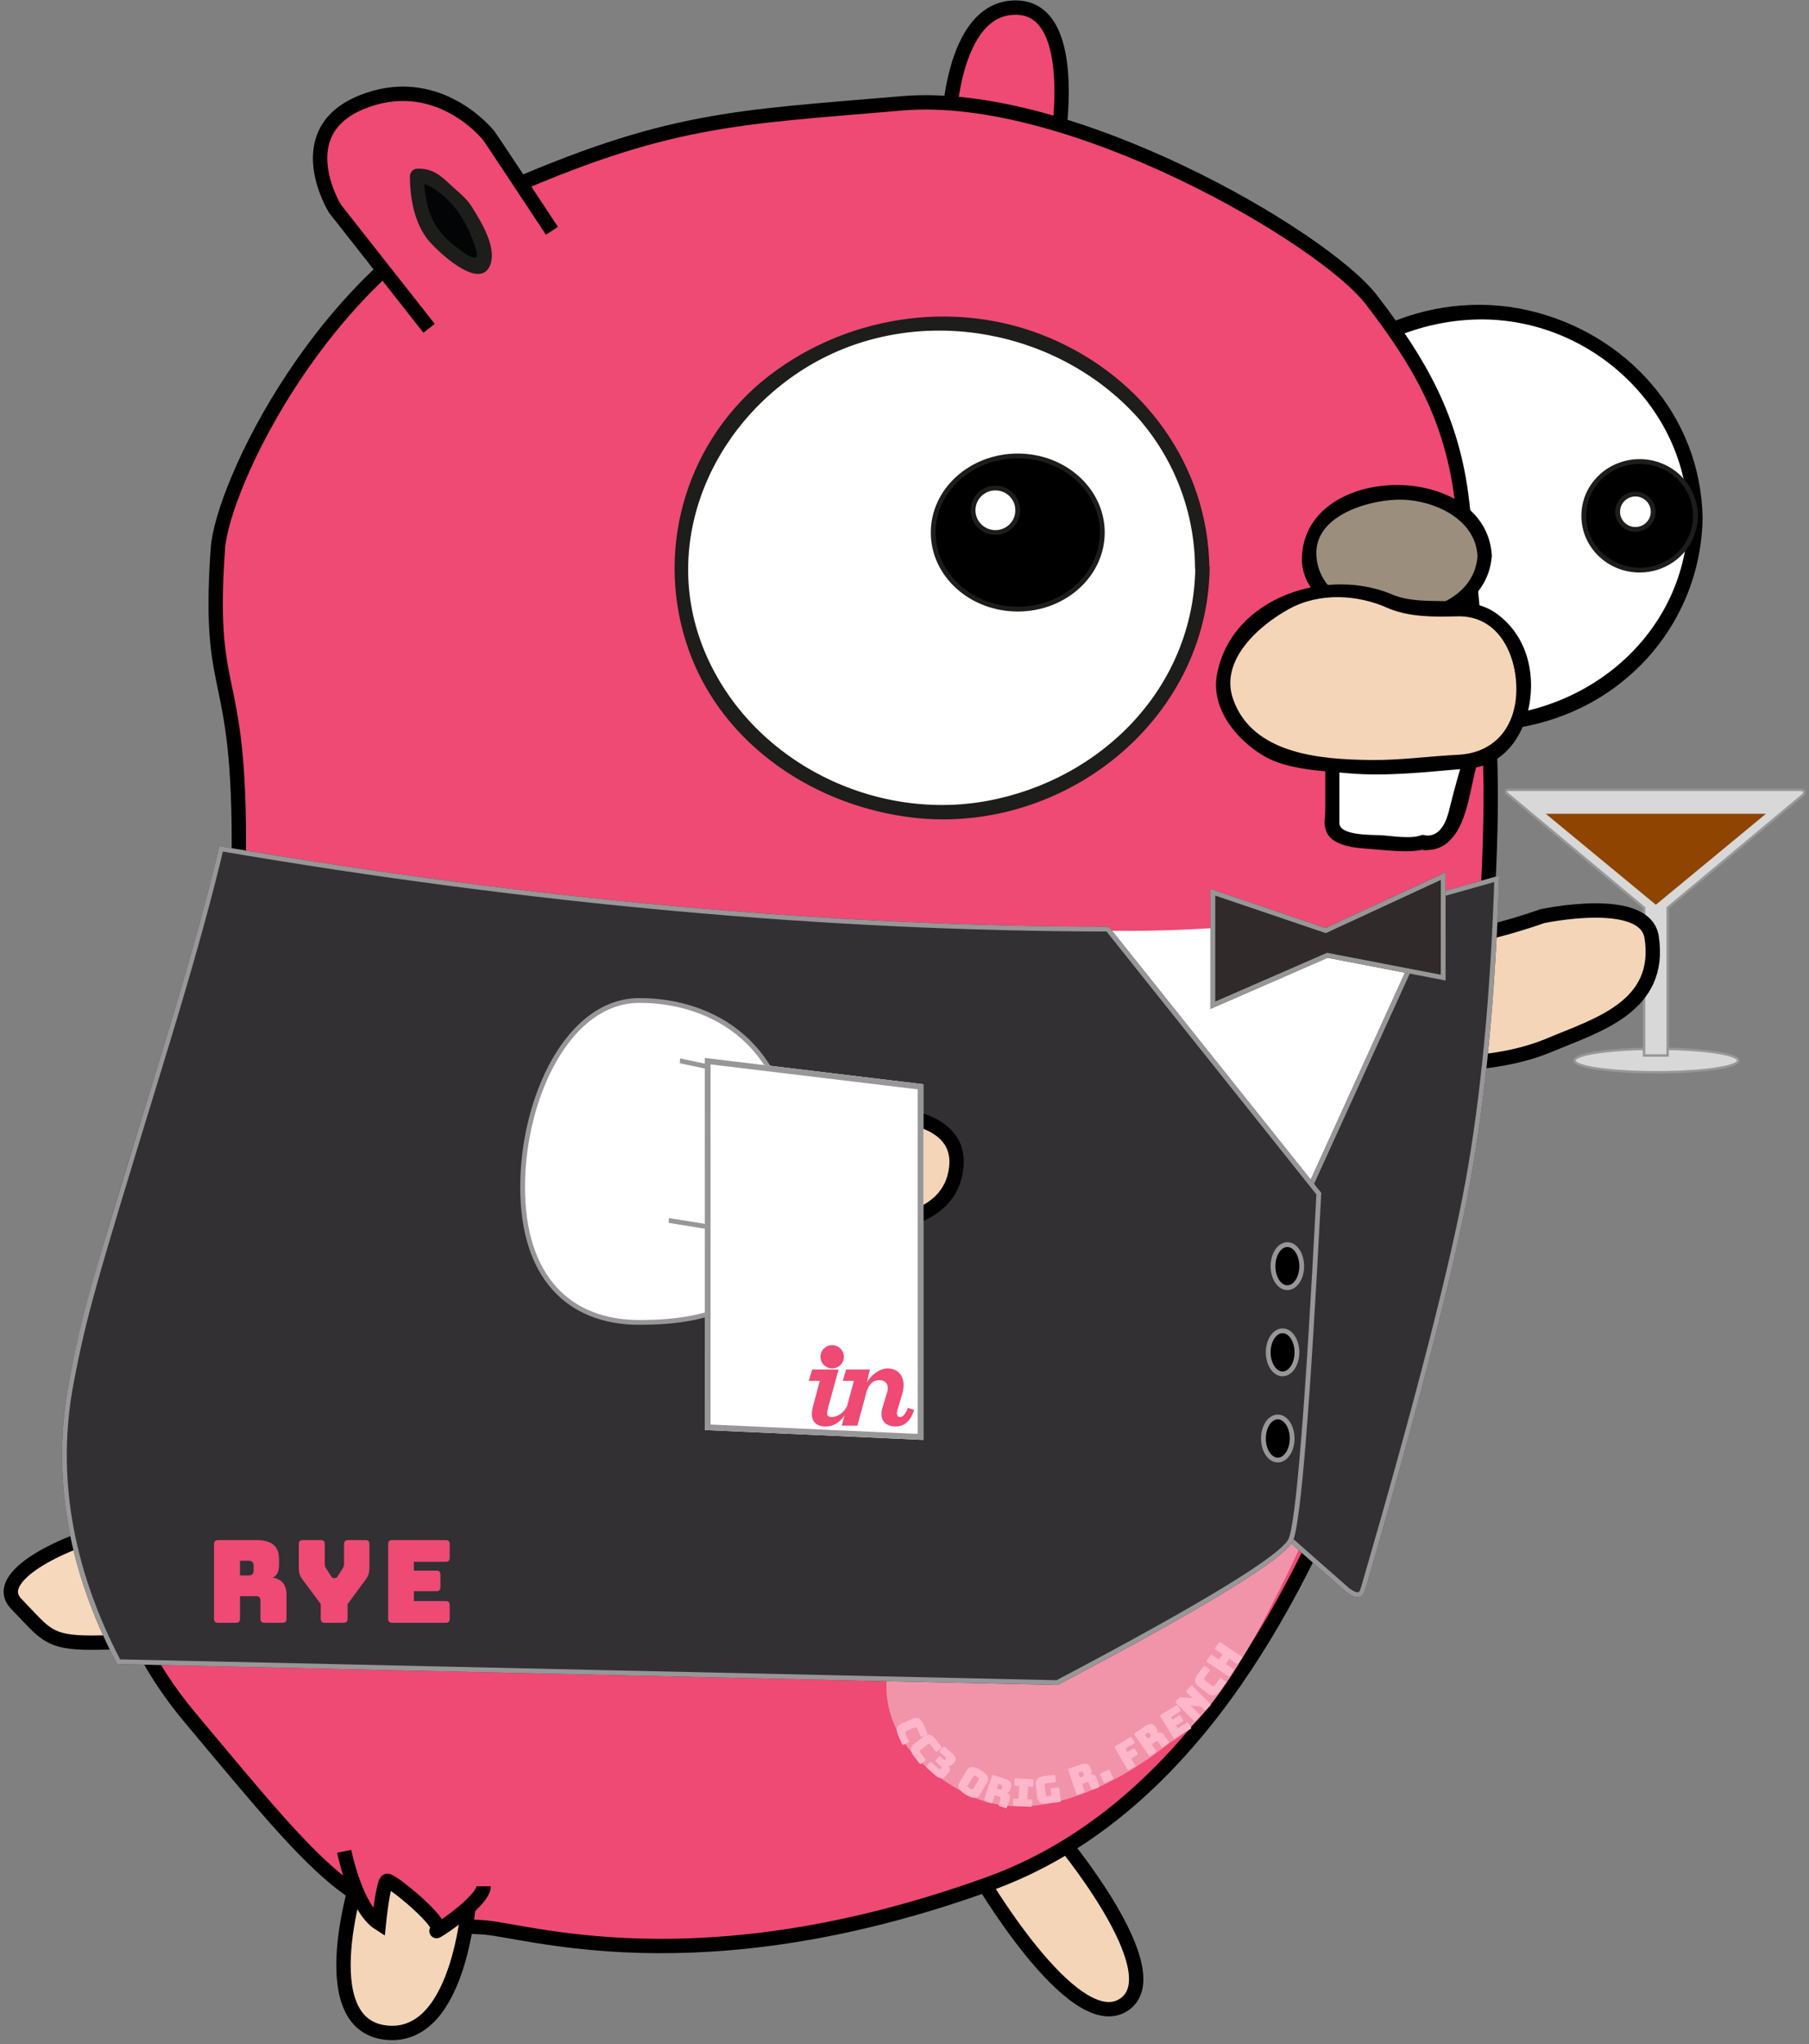 <?xml version="1.0" encoding="UTF-8" standalone="no"?>
<svg width="378px" height="427px" viewBox="0 0 378 427" version="1.1" xmlns="http://www.w3.org/2000/svg" xmlns:xlink="http://www.w3.org/1999/xlink">
    <rect x="0" y="0" width="378" height="427" fill="#808080" stroke="none"/>
    <!-- Generator: Sketch 49.3 (51167) - http://www.bohemiancoding.com/sketch -->
    <title>Gopher flip</title>
    <desc>Created with Sketch.</desc>
    <defs>
        <path d="M0.723,6.917 L12.746,10.312 L40.374,70.997 L45.52,145.286 L32.754,156.513 C31.579,157.395 30.672,157.755 30.034,157.591 C29.077,157.346 28.881,156.693 28.513,155.427 C17.181,116.429 9.943,88.285 6.801,70.997 C3.556,53.146 1.53,31.786 0.723,6.917 Z" id="path-1"></path>
        <path d="M82.303,17.594 C140.976,17.517 202.935,11.903 268.179,0.751 C277.214,38.894 293.974,83.377 299.568,112.594 C303.297,132.072 299.948,151.749 289.523,171.625 L93,176 C61.821,159.583 45.427,149.53 43.817,145.841 C42.208,142.152 40.24,117.936 37.914,73.191 L82.303,17.594 Z" id="path-2"></path>
        <polygon id="path-3" points="11 8 36.845 17.826 60.25 8.012 62 33 36.845 24.061 12.577 30.524"></polygon>
        <polygon id="path-4" points="64.939 3.998 63.767 39.615 31.054 38.539 30.594 5.015"></polygon>
        <polygon id="path-5" points="1.997 1.579 47.717 1.25 51.794 78.872 5.885 75.77"></polygon>
    </defs>
    <g id="Page-1" stroke="none" stroke-width="1" fill="none" fill-rule="evenodd">
        <g id="Gopher-flip" transform="translate(0, 1)">
            <g id="glass" transform="translate(346, 193) scale(-1, 1) translate(-346, -193) translate(314, 163)">
                <ellipse id="Oval-2" stroke="#979797" stroke-width="0.5" fill="#D8D8D8" cx="31.885" cy="57.542" rx="17.115" ry="2.458"></ellipse>
                <path d="M29.538,25.637 L1.219,2.017 C0.996,1.761 0.938,1.528 1.045,1.318 C1.153,1.109 1.385,1.003 1.741,1 L62.413,1 C62.863,0.955 63.145,1.026 63.26,1.212 C63.375,1.399 63.291,1.603 63.009,1.827 L34.462,25.637 L34.462,56.488 L29.538,56.488 L29.538,25.637 Z" id="Combined-Shape" stroke="#979797" stroke-width="0.5" fill="#D8D8D8"></path>
                <polygon id="Triangle-3" fill="#8F4401" transform="translate(32, 15.5) scale(1, -1) translate(-32, -15.5) " points="32 6 55 25 9 25"></polygon>
            </g>
            <path d="M302.236,221.114 C302.236,221.114 313.746,221.524 323.726,217.334 C333.706,213.144 347.376,209.334 345.116,194.754 C343.726,185.754 322.196,190.404 322.196,190.404 C322.196,190.404 306.426,196.204 295.926,195.614" id="Hand_1" stroke="#000000" stroke-width="3" fill="#F4D5B8" fill-rule="nonzero"></path>
            <path d="M198.156,26.584 C198.156,26.584 198.406,0.334 212.406,0.584 C226.406,0.834 220.656,31.084 220.656,31.084" id="Ear_1" stroke="#000000" stroke-width="3" fill="#EE4A73" fill-rule="nonzero"></path>
            <path d="M204.356,390.414 C204.356,390.414 224.106,424.534 234.726,417.854 C245.346,411.174 221.036,382.374 221.036,382.374" id="Leg_1" stroke="#000000" stroke-width="3" fill="#F4D5B8" fill-rule="nonzero"></path>
            <path d="M42.156,320.824 C28.906,319.324 28.906,317.574 22.156,319.324 C15.406,321.074 -2.844,332.324 4.156,337.574 C11.156,342.824 11.906,344.574 21.156,343.074 C30.406,341.574 49.656,337.324 49.656,337.324" id="Tail" stroke="#000000" stroke-width="3" fill="#F6D8BC" fill-rule="nonzero" transform="translate(26.12, 331.091) rotate(9) translate(-26.12, -331.091) "></path>
            <g id="Eye_R" transform="translate(262.096, 62.024)" fill-rule="nonzero">
                <ellipse id="Oval" fill="#FFFFFF" cx="46.87" cy="45.21" rx="45.3" ry="43"></ellipse>
                <path d="M90.67,45.21 C90.28,69.03 70.04,86.37 46.87,86.71 C23.7,87.05 3.45,68.52 3.07,45.21 C2.68,21.39 24.3,4.04 46.87,3.71 C70.04,3.37 90.29,21.9 90.67,45.21 C90.67,47.14 93.67,47.15 93.67,45.21 C93.32,23.73 77.72,6.42 57.07,1.77 C36.21,-2.92 13.96,7.47 4.37,26.53 C-5.13,45.42 1.84,67.75 18.07,80.28 C34.92,93.28 60.6,92.68 77,79.28 C87.336,70.99 93.446,58.528 93.67,45.28 C93.7,43.28 90.7,43.28 90.67,45.21 Z" id="Shape" fill="#000000"></path>
                <ellipse id="Oval" stroke="#1D1D1B" fill="#000000" cx="80.51" cy="44.73" rx="11.67" ry="11.34"></ellipse>
                <ellipse id="Oval" stroke="#1D1D1B" fill="#FFFFFF" cx="79.63" cy="43.88" rx="3.71" ry="3.69"></ellipse>
            </g>
            <path d="M45.526,113.584 C46.436,100.584 67.526,55.584 103.526,39.584 C139.526,23.584 153.526,23.584 188.526,20.584 C223.526,17.584 276.526,48.584 286.526,61.584 C296.526,74.584 303.526,86.384 305.526,103.984 C307.526,121.584 307.526,129.584 310.526,147.584 C313.526,165.584 309.526,234.584 298.526,260.584 C291.256,277.774 280.046,320.324 255.646,353.584 C243.146,370.584 227.186,385.174 206.526,392.584 C145.526,414.584 109.526,401.944 100.526,401.584 C74.626,400.584 69.256,393.114 39.526,357.584 C21.526,336.084 18.666,310.344 18.666,292.334 C18.666,270.464 48.666,218.584 49.666,188.584 C51.436,135.224 43.056,148.914 45.526,113.584 Z" id="Body" stroke="#000000" stroke-width="3" fill="#EE4A73" fill-rule="nonzero"></path>
            <g id="Leg_2" transform="translate(71.096, 385.024)" fill-rule="nonzero" stroke="#000000" stroke-width="3">
                <path d="M4.06,5.09 C4.06,5.09 -6.44,36.84 9.56,38.59 C25.56,40.34 27.06,9.34 27.06,9.34" id="Shape" fill="#F4D5B8"></path>
                <path d="M0.83,0.72 C0.83,0.72 3.19,12.6 8.07,15.72 C8.07,15.72 8.95,7.22 9.78,6.89 C10.61,6.56 21.95,15.89 20.28,17.22 C18.61,18.55 29.97,11.32 29.96,8.02" id="Shape" fill="#EE4A73"></path>
            </g>
            <path d="M201.596,373.564 C180.926,362.454 180.456,345.814 196.596,325.114 C208.466,309.904 221.926,294.784 229.326,251.114 C233.256,227.904 256.146,200.544 277.326,202.114 C298.506,203.684 308.536,226.274 300.756,247.864 C292.976,269.454 264.696,352.394 244.306,363.114 C244.306,363.114 220.386,383.674 201.596,373.564 Z" id="Belly" fill="#F194AA" fill-rule="nonzero"></path>
            <g id="Eye_L" transform="translate(140.096, 65.024)" fill-rule="nonzero">
                <ellipse id="Oval" fill="#FFFFFF" cx="56.7" cy="52.56" rx="54.47" ry="51"></ellipse>
                <path d="M109.67,52.56 C109.32,77.56 90.17,96.83 66.25,101.27 C41.83,105.79 15.83,92.35 6.72,69.01 C-2.28,45.84 9.72,20.82 30.72,9.39 C52.72,-2.55 81.19,2.86 97.72,21.3 C105.321,29.947 109.543,41.048 109.61,52.56 C109.61,53.388 110.282,54.06 111.11,54.06 C111.938,54.06 112.61,53.388 112.61,52.56 C112.31,31.09 98.77,12.82 79.23,4.56 C59.23,-3.92 35.63,-0.01 19.02,13.73 C2.74,27.415 -3.318,49.779 3.83,69.81 C10.99,89.81 30.42,102.51 50.96,104.81 C82.15,108.26 112.23,84.55 112.67,52.59 C112.678,51.762 112.013,51.083 111.185,51.075 C110.357,51.067 109.678,51.732 109.67,52.56 Z" id="Shape" fill="#1D1D1B"></path>
                <ellipse id="Oval" stroke="#1D1D1B" fill="#000000" cx="72.57" cy="45.22" rx="17.67" ry="16"></ellipse>
                <ellipse id="Oval" stroke="#1D1D1B" fill="#FFFFFF" cx="67.9" cy="40.57" rx="4.67" ry="4.65"></ellipse>
            </g>
            <g id="Ear_2" transform="translate(66.096, 18.024)" fill-rule="nonzero">
                <path d="M23.56,49.56 L3.89,24.56 C3.89,24.56 -5.94,8.65 9.39,2.36 C24.72,-3.93 35.22,8.23 36.06,9.36 C36.9,10.49 49.23,29.19 49.23,29.19" id="Shape" stroke="#000000" stroke-width="3" fill="#EE4A73"></path>
                <path d="M21.06,17.72 C21.06,17.72 20.96,26.72 25.01,30.72 C29.06,34.72 32.73,37.55 34.73,36.05 C36.73,34.55 31.23,23.55 28.9,22.22 C26.57,20.89 25.06,17.22 21.06,17.72 Z" id="Shape" fill="#030405"></path>
                <path d="M19.56,17.72 C19.56,22.21 20.42,27.22 23.16,30.87 C24.5,32.66 33.79,41.87 36.22,36.59 C37.94,32.87 34.43,27.31 32.55,24.26 C31.36,22.33 29.9,21.33 28.3,19.82 C26.08,17.72 24.3,16.07 21.05,16.22 C19.12,16.31 19.11,19.31 21.05,19.22 C23.82,19.1 27.51,22.45 29.21,24.68 C31.173,27.342 32.616,30.352 33.46,33.55 C34.3,36.7 29.71,32.97 29,32.39 C26.749,30.756 24.98,28.545 23.88,25.99 C22.936,23.337 22.482,20.535 22.54,17.72 C22.452,16.964 21.812,16.393 21.05,16.393 C20.288,16.393 19.648,16.964 19.56,17.72 Z" id="Shape" fill="#1D1D1B"></path>
            </g>
            <g id="Nose" transform="translate(253.096, 100.024)" fill-rule="nonzero">
                <ellipse id="Oval" fill="#9B8E7D" cx="38.81" cy="15.04" rx="18.33" ry="13.18"></ellipse>
                <path d="M55.64,15.04 C54.71,30.8 22.91,30.8 21.97,15.04 C21.48,6.76 32.53,3.55 38.8,3.36 C45.8,3.14 55.16,7.04 55.63,15.04 C55.74,16.96 58.74,16.97 58.63,15.04 C57.47,-4.62 20.13,-4.62 18.96,15.04 C18.37,25.04 30.89,29.48 38.79,29.72 C47.64,29.99 58.05,24.72 58.62,15.04 C58.75,13.09 55.75,13.09 55.64,15.04 Z" id="Shape" fill="#000000"></path>
                <path d="M25.34,46.09 L25.34,70.84 C25.34,70.84 23.96,74.28 33.61,74.77 C43.26,75.26 44.36,74.77 44.36,74.77 C44.36,74.77 49.36,76.41 51.25,68.38 C53.14,60.35 58.14,45.27 58.14,45.27 L25.34,46.09 Z" id="Shape" fill="#FFFFFF"></path>
                <path d="M23.83,46.09 L23.83,68.09 C23.83,70.09 23.42,70.77 23.96,72.43 C25.11,75.96 30.71,76.13 33.6,76.35 C36.97,76.6 41.37,77.24 44.73,76.35 C43.16,76.79 45.66,76.53 46.22,76.46 C47.788,76.191 49.208,75.368 50.22,74.14 C53.69,70.42 54.22,62.79 55.67,58.06 C56.903,53.953 58.19,49.863 59.53,45.79 C59.651,45.338 59.555,44.856 59.272,44.484 C58.988,44.112 58.548,43.893 58.08,43.89 L25.27,44.71 C23.34,44.71 23.33,47.71 25.27,47.71 L58.08,46.89 L56.63,44.99 C54.12,52.62 51.63,60.3 49.74,68.1 C49.17,70.43 48.03,73.48 45.2,73.53 C44.74,73.53 44.34,73.29 43.88,73.45 C41.51,74.31 37.78,73.57 35.36,73.45 C33.19,73.37 26.77,73.5 26.77,70.88 L26.77,46.09 C26.628,45.391 26.013,44.888 25.3,44.888 C24.587,44.888 23.972,45.391 23.83,46.09 Z" id="Shape" fill="#000000"></path>
                <path d="M37.66,24.71 C37.66,24.71 29.26,20.71 20.59,22.92 C11.92,25.13 1.76,34.09 2.59,42.75 C3.42,51.41 12.26,57.25 17.59,57.42 C19.59,57.48 24.31,59.25 35.33,59.25 C45.18,59.25 46.83,58.32 52.66,58.08 C60.13,57.78 65.42,52.08 65.26,41.58 C65.1,31.08 57.93,25.75 50.26,26.25 C45.998,26.626 41.705,26.102 37.66,24.71 Z" id="Shape" fill="#F4D5B8"></path>
                <path d="M38.42,23.42 C24.64,17.17 4.23,23.54 1.2,39.88 C-0.13,47.03 5.34,53.61 11.1,56.96 C15.85,59.73 23.2,60.04 28.56,60.51 C37.02,61.25 45.36,60.16 53.77,59.51 C60.96,58.95 65.19,52.99 66.43,46.39 C67.79,39.11 65.7,31.51 59.57,27.12 C53.44,22.73 44.93,25.97 38.07,23.27 C36.27,22.56 35.49,25.46 37.27,26.16 C41.74,27.92 46.7,27.85 51.41,27.73 C60.02,27.49 63.82,35.73 63.75,43.13 C63.67,50.79 59.26,56.26 51.56,56.65 C45.49,56.95 39.56,57.8 33.46,57.74 C22.97,57.64 8.59,56.58 4.56,45 C1.72,36.84 10.04,29.58 16.33,26.15 C22.62,22.72 30.6,23.15 36.92,26.01 C38.65,26.8 40.18,24.22 38.42,23.42 Z" id="Shape" fill="#000000"></path>
            </g>
            <g id="Credit" transform="translate(185, 325)" fill="#FFB6C9">
                <path d="M3.463,38.305 L2.681,36.517 C2.143,35.285 2.369,34.505 3.388,34.06 L5.668,33.063 C6.694,32.615 7.421,32.978 7.959,34.209 L8.741,35.998 C8.821,36.181 8.776,36.297 8.592,36.377 L7.705,36.765 C7.522,36.845 7.406,36.8 7.326,36.617 L6.682,35.143 C6.547,34.835 6.369,34.747 6.12,34.856 L4.375,35.619 C4.134,35.725 4.085,35.912 4.219,36.22 L4.863,37.693 C4.943,37.877 4.898,37.992 4.715,38.073 L3.842,38.454 C3.659,38.534 3.543,38.489 3.463,38.305 Z M7.12,42.38 L5.932,40.831 C5.114,39.765 5.147,38.953 6.03,38.277 L8.004,36.763 C8.893,36.081 9.685,36.26 10.503,37.327 L11.691,38.876 C11.813,39.035 11.796,39.158 11.638,39.28 L10.869,39.869 C10.711,39.99 10.587,39.974 10.466,39.815 L9.487,38.539 C9.283,38.273 9.089,38.23 8.873,38.395 L7.362,39.554 C7.152,39.714 7.15,39.908 7.354,40.175 L8.332,41.451 C8.454,41.609 8.438,41.733 8.279,41.855 L7.523,42.434 C7.365,42.555 7.241,42.539 7.12,42.38 Z M9.658,42.154 L11.161,43.486 C11.352,43.656 11.462,43.604 11.547,43.508 L11.691,43.347 C11.775,43.251 11.809,43.141 11.617,42.971 L10.6,42.069 C10.45,41.936 10.443,41.812 10.575,41.662 L11.143,41.022 C11.276,40.872 11.4,40.865 11.55,40.998 L12.178,41.555 C12.37,41.725 12.48,41.673 12.565,41.577 L12.645,41.487 C12.73,41.392 12.768,41.276 12.576,41.106 L11.463,40.119 C11.314,39.986 11.306,39.862 11.439,39.712 L12.071,39 C12.203,38.85 12.328,38.843 12.477,38.976 L14.147,40.457 C14.811,41.046 14.837,41.657 14.369,42.183 L14.061,42.53 C13.791,42.836 13.499,42.983 13.135,42.863 C13.645,43.434 13.587,43.873 13.119,44.4 L12.588,44.999 C12.042,45.615 11.312,45.642 10.546,44.962 L8.655,43.285 C8.505,43.152 8.498,43.028 8.631,42.878 L9.252,42.178 C9.385,42.028 9.509,42.021 9.658,42.154 Z M19.816,48.791 C19.318,49.63 18.57,49.949 16.85,48.928 C15.131,47.906 15.046,47.093 15.545,46.254 L16.938,43.908 C17.437,43.069 18.195,42.748 19.915,43.769 C21.634,44.79 21.708,45.606 21.209,46.446 L19.816,48.791 Z M17.253,46.934 C17.143,47.119 17.144,47.306 17.639,47.6 C18.141,47.898 18.298,47.806 18.409,47.62 L19.508,45.77 C19.614,45.591 19.62,45.408 19.118,45.11 C18.623,44.816 18.459,44.905 18.352,45.083 L17.253,46.934 Z M23.627,46.665 L23.305,47.637 L23.874,47.826 C24.14,47.914 24.259,47.785 24.327,47.58 L24.412,47.321 C24.48,47.116 24.462,46.942 24.196,46.854 L23.627,46.665 Z M21.994,50.675 L20.824,50.287 C20.635,50.224 20.579,50.113 20.642,49.923 L22.274,45.002 C22.336,44.812 22.448,44.757 22.638,44.82 L25.166,45.658 C26.305,46.036 26.491,46.671 26.241,47.422 L26.126,47.772 C25.985,48.197 25.778,48.465 25.413,48.496 C25.947,48.741 26.178,49.264 25.967,49.902 L25.433,51.512 C25.37,51.702 25.259,51.757 25.069,51.694 L23.892,51.304 C23.702,51.241 23.646,51.13 23.709,50.94 L24.095,49.778 C24.17,49.551 24.127,49.427 23.914,49.356 L22.851,49.004 L22.358,50.492 C22.295,50.682 22.184,50.738 21.994,50.675 Z M26.942,51.24 C26.743,51.228 26.66,51.134 26.672,50.935 L26.729,49.984 C26.742,49.785 26.835,49.702 27.034,49.714 L27.825,49.762 L27.987,47.079 L27.196,47.031 C26.996,47.019 26.914,46.926 26.926,46.726 L26.984,45.76 C26.996,45.561 27.089,45.478 27.289,45.49 L30.691,45.695 C30.891,45.707 30.973,45.8 30.961,46 L30.903,46.966 C30.891,47.166 30.798,47.248 30.598,47.236 L29.823,47.19 L29.662,49.873 L30.436,49.919 C30.636,49.932 30.718,50.025 30.706,50.224 L30.649,51.175 C30.637,51.374 30.544,51.457 30.344,51.445 L26.942,51.24 Z M36.384,50.444 L33.882,50.741 C32.547,50.9 31.866,50.457 31.735,49.353 L31.441,46.874 C31.31,45.77 31.868,45.18 33.202,45.022 L35.188,44.786 C35.387,44.762 35.485,44.839 35.508,45.038 L35.623,45.999 C35.646,46.198 35.569,46.295 35.371,46.319 L33.718,46.515 C33.385,46.555 33.249,46.7 33.281,46.97 L33.506,48.869 C33.538,49.139 33.672,49.244 33.918,49.215 L34.689,49.123 L34.541,47.884 C34.518,47.685 34.595,47.587 34.793,47.564 L36.025,47.418 C36.223,47.394 36.321,47.471 36.345,47.67 L36.636,50.124 C36.66,50.323 36.583,50.421 36.384,50.444 Z M40.317,44.309 L40.646,45.279 L41.214,45.086 C41.479,44.996 41.496,44.821 41.426,44.617 L41.339,44.359 C41.269,44.155 41.15,44.026 40.885,44.116 L40.317,44.309 Z M41.434,48.492 L40.268,48.889 C40.078,48.953 39.967,48.898 39.902,48.709 L38.234,43.801 C38.17,43.611 38.225,43.5 38.414,43.435 L40.936,42.578 C42.072,42.192 42.603,42.586 42.858,43.336 L42.977,43.684 C43.121,44.108 43.118,44.447 42.846,44.692 C43.42,44.564 43.92,44.842 44.136,45.478 L44.682,47.084 C44.746,47.273 44.691,47.385 44.502,47.449 L43.328,47.849 C43.138,47.913 43.027,47.858 42.962,47.669 L42.569,46.51 C42.491,46.282 42.382,46.21 42.17,46.282 L41.11,46.642 L41.614,48.127 C41.679,48.316 41.624,48.428 41.434,48.492 Z M47.454,45.742 L45.996,46.439 C45.815,46.526 45.698,46.484 45.612,46.304 L44.911,44.838 C44.822,44.651 44.867,44.541 45.047,44.454 L46.505,43.757 C46.686,43.671 46.799,43.705 46.889,43.893 L47.589,45.358 C47.676,45.539 47.634,45.656 47.454,45.742 Z M52.049,43.082 L50.98,43.71 C50.807,43.811 50.687,43.78 50.585,43.607 L47.962,39.136 C47.86,38.964 47.892,38.843 48.064,38.742 L51.141,36.936 C51.314,36.835 51.434,36.866 51.535,37.039 L52.017,37.86 C52.119,38.032 52.087,38.153 51.915,38.254 L50.155,39.286 L50.576,40.004 L51.777,39.299 C51.949,39.198 52.07,39.229 52.171,39.402 L52.657,40.23 C52.758,40.402 52.727,40.523 52.554,40.624 L51.354,41.329 L52.152,42.688 C52.253,42.86 52.222,42.981 52.049,43.082 Z M54.245,36.368 L54.827,37.211 L55.321,36.87 C55.551,36.711 55.52,36.538 55.397,36.361 L55.242,36.137 C55.12,35.959 54.97,35.868 54.739,36.027 L54.245,36.368 Z M56.462,40.087 L55.448,40.787 C55.284,40.901 55.161,40.878 55.048,40.713 L52.103,36.447 C51.989,36.283 52.012,36.16 52.176,36.046 L54.369,34.533 C55.356,33.852 55.975,34.086 56.425,34.737 L56.634,35.04 C56.888,35.409 56.978,35.736 56.783,36.045 C57.3,35.766 57.857,35.897 58.239,36.45 L59.202,37.846 C59.316,38.011 59.293,38.133 59.129,38.247 L58.108,38.951 C57.944,39.065 57.821,39.042 57.708,38.878 L57.012,37.87 C56.876,37.673 56.751,37.633 56.567,37.76 L55.645,38.396 L56.536,39.686 C56.649,39.851 56.627,39.973 56.462,40.087 Z M63.762,35.186 L60.592,37.117 C60.422,37.221 60.301,37.192 60.197,37.021 L57.499,32.594 C57.395,32.423 57.425,32.302 57.596,32.198 L60.766,30.267 C60.936,30.163 61.057,30.192 61.161,30.363 L61.648,31.162 C61.752,31.333 61.723,31.454 61.552,31.558 L59.667,32.707 L59.987,33.233 L61.319,32.421 C61.49,32.317 61.611,32.347 61.715,32.517 L62.16,33.248 C62.265,33.419 62.235,33.54 62.064,33.644 L60.732,34.456 L61.09,35.043 L62.976,33.895 C63.147,33.791 63.267,33.82 63.372,33.991 L63.859,34.79 C63.963,34.961 63.933,35.082 63.762,35.186 Z M65.665,32.555 L64.82,33.406 C64.679,33.548 64.554,33.548 64.412,33.407 L60.735,29.753 C60.593,29.612 60.593,29.488 60.734,29.346 L61.32,28.756 C61.467,28.608 61.597,28.557 61.806,28.573 L64.16,28.724 L62.951,27.523 C62.809,27.382 62.809,27.258 62.95,27.116 L63.796,26.265 C63.937,26.123 64.061,26.123 64.203,26.264 L67.88,29.918 C68.022,30.059 68.023,30.183 67.882,30.325 L67.036,31.176 C66.895,31.318 66.77,31.318 66.628,31.177 L65.93,30.484 L63.792,30.287 L65.664,32.148 C65.806,32.289 65.806,32.413 65.665,32.555 Z M71.066,25.661 L69.881,27.212 C69.065,28.28 68.273,28.46 67.389,27.785 L65.412,26.275 C64.522,25.595 64.488,24.784 65.304,23.716 L66.489,22.164 C66.61,22.005 66.733,21.989 66.892,22.11 L67.662,22.698 C67.82,22.819 67.837,22.943 67.716,23.102 L66.739,24.38 C66.535,24.647 66.545,24.845 66.761,25.01 L68.274,26.166 C68.484,26.326 68.671,26.278 68.875,26.011 L69.852,24.734 C69.973,24.575 70.096,24.558 70.255,24.68 L71.012,25.257 C71.171,25.379 71.187,25.502 71.066,25.661 Z M72.69,23.008 L72.002,24.04 C71.892,24.206 71.769,24.23 71.603,24.119 L67.289,21.244 C67.123,21.133 67.099,21.011 67.21,20.845 L67.897,19.813 C68.008,19.647 68.13,19.622 68.297,19.733 L69.741,20.696 L70.482,19.584 L69.038,18.622 C68.871,18.511 68.847,18.389 68.958,18.222 L69.645,17.19 C69.756,17.024 69.878,16.999 70.045,17.11 L74.358,19.986 C74.525,20.096 74.549,20.219 74.438,20.385 L73.751,21.417 C73.64,21.583 73.518,21.608 73.351,21.497 L71.873,20.512 L71.132,21.623 L72.61,22.608 C72.777,22.719 72.801,22.841 72.69,23.008 Z" id="CC3-Orig-R.-French-Copy"></path>
            </g>
            <g id="Vest" transform="translate(163, 263) scale(-1, 1) translate(-163, -263) translate(12, 175)">
                <path d="M13,11 C20.01,12.381 24.901,13.323 27.673,13.826 C31.653,14.547 34.779,20.289 37.416,20.666 C40.703,21.135 44.152,16.357 47.402,16.715 C65.667,18.731 83.351,18.997 100.455,17.512 C103.485,47.167 99.329,71.435 87.986,90.314 L17.562,83.77 L13,11 Z" id="Rectangle-3" fill="#FFFFFF"></path>
                <g id="Rectangle-10">
                    <use fill="#323033" fill-rule="evenodd" xlink:href="#path-1"></use>
                    <path stroke="#979797" stroke-width="1" d="M1.245,7.584 C2.066,32.139 4.082,53.247 7.292,70.907 C10.431,88.175 17.665,116.304 28.993,155.287 C29.406,156.709 29.555,156.952 30.158,157.107 C30.608,157.222 31.39,156.912 32.424,156.137 L45.004,145.074 L39.882,71.121 L12.387,10.73 L1.245,7.584 Z"></path>
                </g>
                <g id="Rectangle-9">
                    <use fill="#323033" fill-rule="evenodd" xlink:href="#path-2"></use>
                    <path stroke="#979797" stroke-width="1" d="M82.543,18.093 L38.423,73.355 C40.736,117.816 42.707,142.047 44.276,145.641 C45.81,149.158 62.233,159.232 93.118,175.497 L289.216,171.132 C299.484,151.442 302.767,131.965 299.077,112.688 C296.409,98.751 294.456,92.018 281.368,49.393 C279.734,44.071 278.416,39.732 277.171,35.56 C273.194,22.238 270.187,11.343 267.801,1.323 C202.789,12.412 141.036,18.002 82.543,18.093 Z"></path>
                </g>
                <path d="M180.389,100.249 C195.333,100.249 204.797,90.564 204.797,71.994 C204.797,53.423 195.333,33 180.389,33 C165.445,33 148,41.665 148,69.125 C148,96.586 165.445,100.249 180.389,100.249 Z" id="Oval-3" stroke="#979797" fill="#FFFFFF"></path>
                <g id="buttons" transform="translate(42, 84)" fill="#000000" stroke="#979797">
                    <ellipse id="Oval-5" cx="3" cy="4.5" rx="3" ry="4.5"></ellipse>
                    <ellipse id="Oval-5-Copy" cx="4" cy="22.5" rx="3" ry="4.5"></ellipse>
                    <ellipse id="Oval-5-Copy-2" cx="5" cy="40.5" rx="3" ry="4.5"></ellipse>
                </g>
                <g id="Bowtie" transform="translate(36.5, 20.5) rotate(4) translate(-36.5, -20.5) ">
                    <use fill="#302A2A" fill-rule="evenodd" xlink:href="#path-3"></use>
                    <path stroke="#979797" stroke-width="1" d="M11.553,8.745 L13.034,29.885 L36.866,23.538 L61.448,32.273 L59.8,8.742 L36.854,18.364 L11.553,8.745 Z"></path>
                </g>
                <g id="Hand_2" transform="translate(111, 43)">
                    <path d="M12.817,4.377 C12.817,4.377 10.867,14.767 12.817,24.507 C14.767,34.247 20.607,48.507 32.297,45.937 C43.987,43.367 37.487,26.137 37.487,26.137 C37.487,26.137 33.917,12.137 35.867,2.767" id="Shape" stroke="#000000" stroke-width="3" fill="#F4D5B8" fill-rule="nonzero" transform="translate(25.62, 24.504) scale(-1, 1) rotate(-72) translate(-25.62, -24.504) "></path>
                    <g id="Rectangle" transform="translate(47.767, 21.807) scale(-1, 1) rotate(-80) translate(-47.767, -21.807) ">
                        <use fill="#FFFFFF" fill-rule="evenodd" xlink:href="#path-4"></use>
                        <path stroke="#979797" stroke-width="1" d="M64.422,4.514 L31.101,5.501 L31.548,38.055 L63.284,39.099 L64.422,4.514 Z"></path>
                    </g>
                    <rect id="Rectangle-11" fill="#FFFFFF" transform="translate(66.988, 20.733) scale(-1, 1) rotate(-86) translate(-66.988, -20.733) " x="47.188" y="15.943" width="39.599" height="9.58"></rect>
                    <g id="napkin-copy" transform="translate(6, 2)">
                        <g id="Rectangle-8" transform="translate(26.896, 40.061) scale(-1, 1) rotate(183) translate(-26.896, -40.061) ">
                            <use fill="#FFFFFF" fill-rule="evenodd" xlink:href="#path-5"></use>
                            <path stroke="#979797" stroke-width="1.2" d="M2.629,2.175 L6.457,75.207 L51.159,78.228 L47.148,1.854 L2.629,2.175 Z"></path>
                        </g>
                        <g id="logo-copy-2" transform="translate(17, 68.5) scale(-1, 1) translate(-17, -68.5) translate(6, 60)" fill="#EE4A73">
                            <path d="M4.889,4.857 C6.219,4.857 7.333,3.806 7.333,2.428 C7.333,1.051 6.219,0 4.889,0 C3.559,0 2.444,1.051 2.444,2.428 C2.444,3.806 3.559,4.857 4.889,4.857" id="Fill-4-Copy"></path>
                            <path d="M0.815,13.029 C0.699,13.483 0.64,13.974 0.64,14.375 C0.64,15.952 1.571,17 3.551,17 C5.192,17 6.523,16.104 7.481,14.658 L6.896,16.816 L10.155,16.816 L12.018,9.951 C12.483,8.213 13.385,7.311 14.753,7.311 C15.83,7.311 16.5,7.926 16.5,8.942 C16.5,9.236 16.47,9.557 16.354,9.904 L15.393,13.06 C15.248,13.514 15.19,13.969 15.19,14.397 C15.19,15.895 16.15,16.99 18.158,16.99 C19.875,16.99 21.243,15.975 22,13.541 L20.72,13.087 C20.079,14.717 19.526,15.012 19.09,15.012 C18.653,15.012 18.42,14.745 18.42,14.21 C18.42,13.97 18.479,13.703 18.566,13.381 L19.497,10.307 C19.73,9.585 19.817,8.945 19.817,8.357 C19.817,6.057 18.304,4.857 16.47,4.857 C14.753,4.857 13.007,6.28 12.134,7.778 L12.774,5.09 L7.798,5.09 L7.099,7.457 L9.428,7.457 L7.994,12.732 C6.868,15.031 4.8,15.068 4.54,15.015 C4.114,14.927 3.841,14.778 3.841,14.269 C3.841,13.976 3.9,13.554 4.045,13.045 L6.228,5.09 L0.699,5.09 L0,7.457 L2.299,7.457 L0.815,13.029" id="Fill-5-Copy"></path>
                        </g>
                    </g>
                </g>
            </g>
            <g id="Title" transform="translate(69, 329) scale(-1, 1) translate(-69, -329) translate(42, 317)" fill="#EE4A73">
                <path d="M7.454,8.04 L7.454,11.112 L9.254,11.112 C10.094,11.112 10.31,10.632 10.31,9.984 L10.31,9.168 C10.31,8.52 10.094,8.04 9.254,8.04 L7.454,8.04 Z M6.59,21 L2.894,21 C2.294,21 2.03,20.736 2.03,20.136 L2.03,4.584 C2.03,3.984 2.294,3.72 2.894,3.72 L10.886,3.72 C14.486,3.72 15.614,5.352 15.614,7.728 L15.614,8.832 C15.614,10.176 15.278,11.136 14.27,11.568 C16.022,11.76 17.174,13.032 17.174,15.048 L17.174,20.136 C17.174,20.736 16.91,21 16.31,21 L12.59,21 C11.99,21 11.726,20.736 11.726,20.136 L11.726,16.464 C11.726,15.744 11.486,15.432 10.814,15.432 L7.454,15.432 L7.454,20.136 C7.454,20.736 7.19,21 6.59,21 Z M29.077,21 L25.189,21 C24.565,21 24.325,20.736 24.325,20.136 L24.325,17.064 L20.653,12.144 C19.909,11.16 19.741,10.68 19.741,9.192 L19.741,4.584 C19.741,3.984 20.005,3.72 20.605,3.72 L24.301,3.72 C24.901,3.72 25.165,3.984 25.165,4.584 L25.165,8.52 C25.165,8.856 25.165,9.192 25.381,9.528 L26.485,11.256 C26.653,11.544 26.797,11.664 27.061,11.664 L27.301,11.664 C27.565,11.664 27.709,11.544 27.877,11.256 L28.981,9.528 C29.197,9.192 29.197,8.856 29.197,8.52 L29.197,4.584 C29.197,3.984 29.461,3.72 30.061,3.72 L33.637,3.72 C34.237,3.72 34.501,3.984 34.501,4.584 L34.501,9.192 C34.501,10.68 34.309,11.16 33.589,12.144 L29.941,17.088 L29.941,20.136 C29.941,20.736 29.677,21 29.077,21 Z M50.411,21 L39.275,21 C38.675,21 38.411,20.736 38.411,20.136 L38.411,4.584 C38.411,3.984 38.675,3.72 39.275,3.72 L50.411,3.72 C51.011,3.72 51.275,3.984 51.275,4.584 L51.275,7.392 C51.275,7.992 51.011,8.256 50.411,8.256 L43.787,8.256 L43.787,10.104 L48.467,10.104 C49.067,10.104 49.331,10.368 49.331,10.968 L49.331,13.536 C49.331,14.136 49.067,14.4 48.467,14.4 L43.787,14.4 L43.787,16.464 L50.411,16.464 C51.011,16.464 51.275,16.728 51.275,17.328 L51.275,20.136 C51.275,20.736 51.011,21 50.411,21 Z" id="rye-copy-2" transform="translate(26.653, 12.36) scale(-1, 1) translate(-26.653, -12.36) "></path>
            </g>
        </g>
    </g>
</svg>